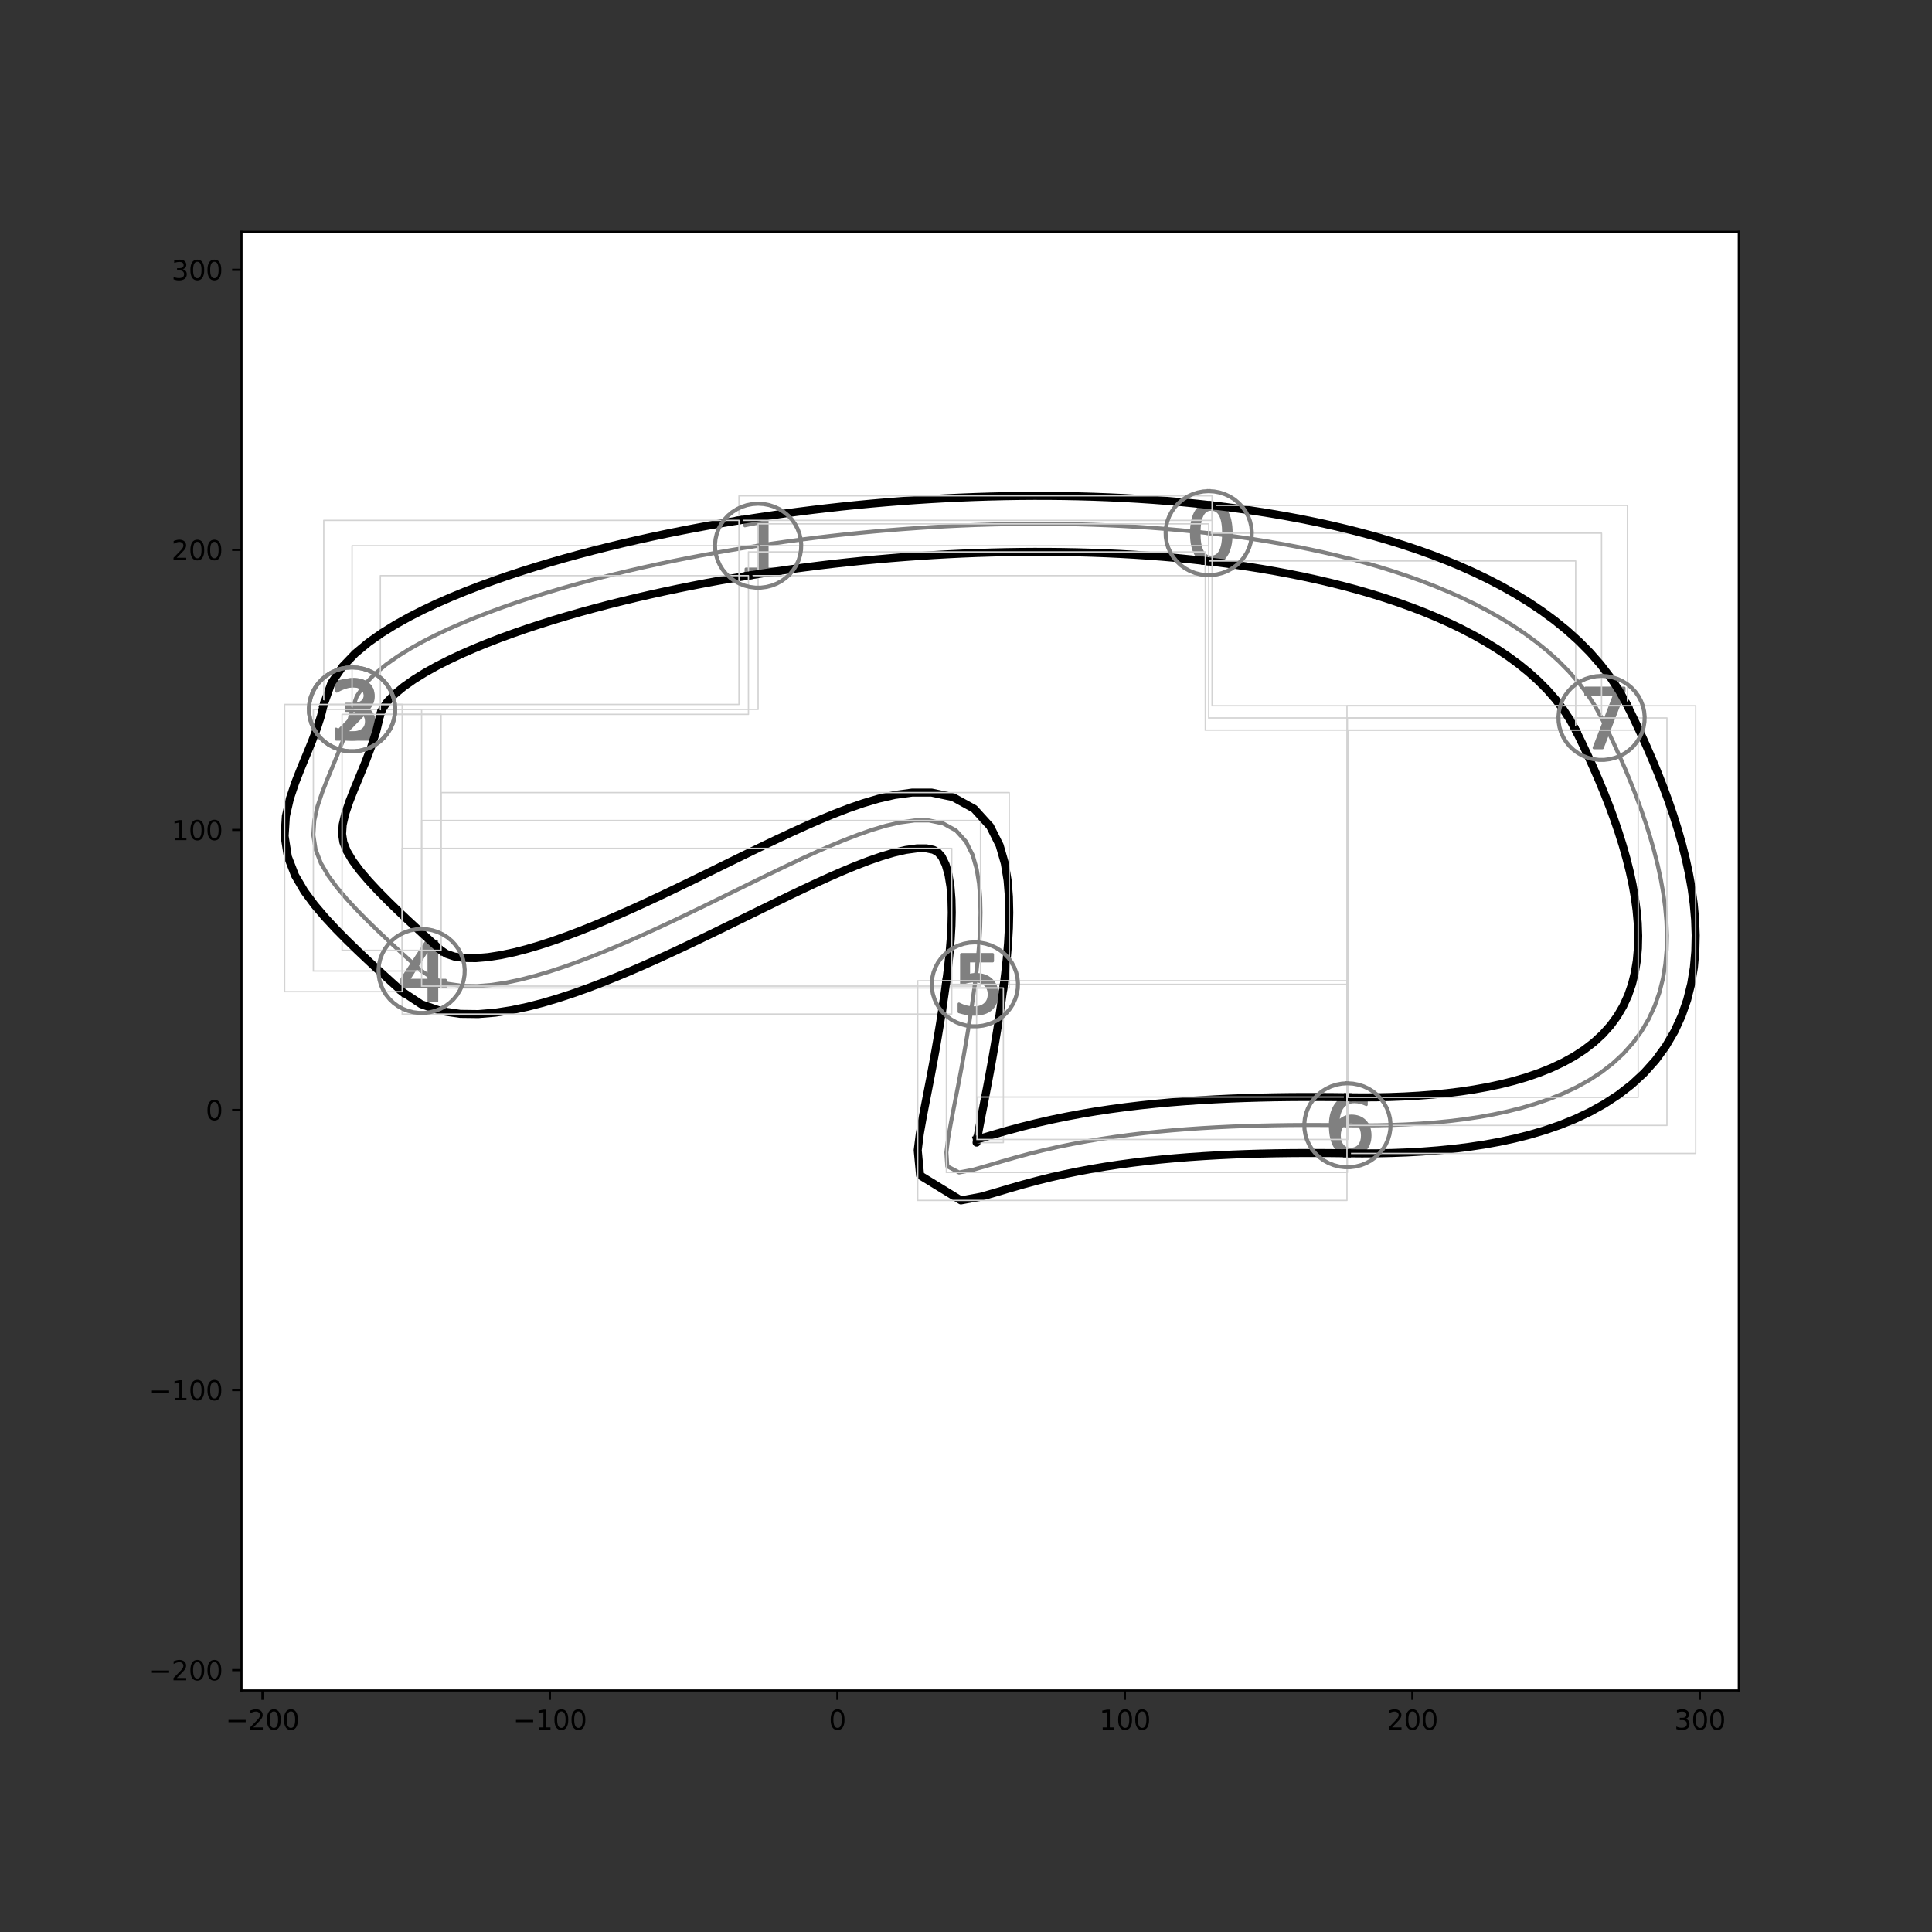 <?xml version="1.0" encoding="utf-8" standalone="no"?>
<!DOCTYPE svg PUBLIC "-//W3C//DTD SVG 1.1//EN"
  "http://www.w3.org/Graphics/SVG/1.1/DTD/svg11.dtd">
<svg height="720pt" version="1.1" viewBox="0 0 720 720" width="720pt" xmlns="http://www.w3.org/2000/svg" xmlns:xlink="http://www.w3.org/1999/xlink">
 <rect x="0" y="0" width="720" height="720" fill="#333333" stroke="none"/>
 <defs>
  <style type="text/css">*{stroke-linecap:butt;stroke-linejoin:round;}</style>
 </defs>
 <g id="figure_1">
  <g id="patch_1">
   <path d="M 0 720 
L 720 720 
L 720 0 
L 0 0 
z
" style="fill:none;"/>
  </g>
  <g id="axes_1">
   <g id="patch_2">
    <path d="M 90 630 
L 648 630 
L 648 86.4 
L 90 86.4 
z
" style="fill:#ffffff;"/>
   </g>
   <g id="PathCollection_1">
    <defs>
     <path d="M 0.972 -8.871 
Q -1.277 -8.871 -2.413 -6.654 
Q -3.545 -4.441 -3.545 0.007 
Q -3.545 4.437 -2.413 6.654 
Q -1.277 8.871 0.972 8.871 
Q 3.24 8.871 4.372 6.654 
Q 5.508 4.437 5.508 0.007 
Q 5.508 -4.441 4.372 -6.654 
Q 3.24 -8.871 0.972 -8.871 
z
M 0.972 -11.18 
Q 4.598 -11.18 6.511 -8.312 
Q 8.423 -5.448 8.423 0.007 
Q 8.423 5.448 6.511 8.317 
Q 4.598 11.18 0.972 11.18 
Q -2.649 11.18 -4.561 8.317 
Q -6.474 5.448 -6.474 0.007 
Q -6.474 -5.448 -4.561 -8.312 
Q -2.649 -11.18 0.972 -11.18 
z
" id="ma6dae35d7d" style="stroke:#808080;"/>
    </defs>
    <g clip-path="url(#p607895132d)">
     <use style="fill:#808080;stroke:#808080;" x="450.442" xlink:href="#ma6dae35d7d" y="198.689"/>
    </g>
   </g>
   <g id="PathCollection_2">
    <defs>
     <path d="M -4.536 8.636 
L 0.405 8.636 
L 0.405 -8.425 
L -4.972 -7.347 
L -4.972 -10.102 
L 0.376 -11.18 
L 3.4 -11.18 
L 3.4 8.636 
L 8.341 8.636 
L 8.341 11.18 
L -4.536 11.18 
L -4.536 8.636 
z
" id="m010774c5bc" style="stroke:#808080;"/>
    </defs>
    <g clip-path="url(#p607895132d)">
     <use style="fill:#808080;stroke:#808080;" x="282.526" xlink:href="#m010774c5bc" y="203.367"/>
    </g>
   </g>
   <g id="PathCollection_3">
    <defs>
     <path d="M -2.295 8.681 
L 8.076 8.681 
L 8.076 11.18 
L -5.868 11.18 
L -5.868 8.681 
Q -4.178 6.929 -1.259 3.983 
Q 1.664 1.031 2.413 0.174 
Q 3.839 -1.426 4.404 -2.537 
Q 4.973 -3.648 4.973 -4.722 
Q 4.973 -6.473 3.745 -7.574 
Q 2.516 -8.681 0.544 -8.681 
Q -0.854 -8.681 -2.408 -8.196 
Q -3.957 -7.711 -5.722 -6.722 
L -5.722 -9.726 
Q -3.928 -10.446 -2.37 -10.813 
Q -0.807 -11.18 0.487 -11.18 
Q 3.9 -11.18 5.929 -9.472 
Q 7.958 -7.767 7.958 -4.915 
Q 7.958 -3.559 7.45 -2.344 
Q 6.946 -1.135 5.604 0.513 
Q 5.237 0.942 3.265 2.98 
Q 1.297 5.018 -2.295 8.681 
z
" id="m15d9ef1692" style="stroke:#808080;"/>
    </defs>
    <g clip-path="url(#p607895132d)">
     <use style="fill:#808080;stroke:#808080;" x="131.205" xlink:href="#m15d9ef1692" y="264.366"/>
    </g>
   </g>
   <g id="PathCollection_4">
    <defs>
     <path d="M 3.776 -0.861 
Q 5.868 -0.413 7.042 1.005 
Q 8.22 2.418 8.22 4.497 
Q 8.22 7.684 6.026 9.434 
Q 3.831 11.18 -0.21 11.18 
Q -1.564 11.18 -3 10.912 
Q -4.437 10.645 -5.965 10.109 
L -5.965 7.296 
Q -4.755 8.002 -3.314 8.363 
Q -1.868 8.723 -0.293 8.723 
Q 2.446 8.723 3.882 7.642 
Q 5.319 6.561 5.319 4.497 
Q 5.319 2.589 3.984 1.517 
Q 2.649 0.441 0.27 0.441 
L -2.243 0.441 
L -2.243 -1.956 
L 0.386 -1.956 
Q 2.534 -1.956 3.674 -2.815 
Q 4.815 -3.674 4.815 -5.291 
Q 4.815 -6.949 3.637 -7.836 
Q 2.464 -8.728 0.27 -8.728 
Q -0.931 -8.728 -2.303 -8.464 
Q -3.674 -8.206 -5.319 -7.661 
L -5.319 -10.257 
Q -3.656 -10.718 -2.206 -10.949 
Q -0.755 -11.18 0.529 -11.18 
Q 3.85 -11.18 5.781 -9.67 
Q 7.716 -8.164 7.716 -5.596 
Q 7.716 -3.804 6.691 -2.57 
Q 5.665 -1.337 3.776 -0.861 
z
" id="me63a4230ea" style="stroke:#808080;"/>
    </defs>
    <g clip-path="url(#p607895132d)">
     <use style="fill:#808080;stroke:#808080;" x="131.205" xlink:href="#me63a4230ea" y="264.366"/>
    </g>
   </g>
   <g id="PathCollection_5">
    <defs>
     <path d="M 2.696 -8.545 
L -4.943 3.393 
L 2.696 3.393 
L 2.696 -8.545 
z
M 1.9 -11.18 
L 5.705 -11.18 
L 5.705 3.393 
L 8.897 3.393 
L 8.897 5.909 
L 5.705 5.909 
L 5.705 11.18 
L 2.696 11.18 
L 2.696 5.909 
L -7.397 5.909 
L -7.397 2.99 
L 1.9 -11.18 
z
" id="me609f3ac73" style="stroke:#808080;"/>
    </defs>
    <g clip-path="url(#p607895132d)">
     <use style="fill:#808080;stroke:#808080;" x="157.122" xlink:href="#me609f3ac73" y="361.859"/>
    </g>
   </g>
   <g id="PathCollection_6">
    <defs>
     <path d="M -5.008 -11.18 
L 6.64 -11.18 
L 6.64 -8.68 
L -2.292 -8.68 
L -2.292 -3.307 
Q -1.648 -3.528 -1.004 -3.636 
Q -0.355 -3.744 0.294 -3.744 
Q 3.965 -3.744 6.108 -1.732 
Q 8.257 0.28 8.257 3.716 
Q 8.257 7.255 6.052 9.22 
Q 3.847 11.18 -0.162 11.18 
Q -1.544 11.18 -2.978 10.945 
Q -4.407 10.71 -5.934 10.24 
L -5.934 7.255 
Q -4.614 7.975 -3.203 8.327 
Q -1.793 8.68 -0.223 8.68 
Q 2.32 8.68 3.8 7.345 
Q 5.286 6.01 5.286 3.716 
Q 5.286 1.427 3.8 0.092 
Q 2.32 -1.248 -0.223 -1.248 
Q -1.413 -1.248 -2.597 -0.985 
Q -3.777 -0.722 -5.008 -0.162 
L -5.008 -11.18 
z
" id="mfe66a28002" style="stroke:#808080;"/>
    </defs>
    <g clip-path="url(#p607895132d)">
     <use style="fill:#808080;stroke:#808080;" x="363.302" xlink:href="#mfe66a28002" y="366.841"/>
    </g>
   </g>
   <g id="PathCollection_7">
    <defs>
     <path d="M 1.286 -1.176 
Q -0.677 -1.176 -1.827 0.169 
Q -2.972 1.508 -2.972 3.845 
Q -2.972 6.169 -1.827 7.522 
Q -0.677 8.871 1.286 8.871 
Q 3.249 8.871 4.395 7.522 
Q 5.541 6.169 5.541 3.845 
Q 5.541 1.508 4.395 0.169 
Q 3.249 -1.176 1.286 -1.176 
z
M 7.074 -10.317 
L 7.074 -7.661 
Q 5.975 -8.178 4.857 -8.45 
Q 3.739 -8.728 2.64 -8.728 
Q -0.247 -8.728 -1.771 -6.778 
Q -3.291 -4.829 -3.508 -0.889 
Q -2.658 -2.146 -1.374 -2.815 
Q -0.085 -3.485 1.457 -3.485 
Q 4.704 -3.485 6.589 -1.513 
Q 8.474 0.455 8.474 3.845 
Q 8.474 7.166 6.511 9.176 
Q 4.547 11.18 1.286 11.18 
Q -2.455 11.18 -4.432 8.317 
Q -6.409 5.448 -6.409 0.007 
Q -6.409 -5.102 -3.984 -8.141 
Q -1.559 -11.18 2.524 -11.18 
Q 3.624 -11.18 4.741 -10.963 
Q 5.859 -10.746 7.074 -10.317 
z
" id="mb8aa690935" style="stroke:#808080;"/>
    </defs>
    <g clip-path="url(#p607895132d)">
     <use style="fill:#808080;stroke:#808080;" x="502.142" xlink:href="#mb8aa690935" y="419.358"/>
    </g>
   </g>
   <g id="PathCollection_8">
    <defs>
     <path d="M -5.93 -11.18 
L 8.446 -11.18 
L 8.446 -9.891 
L 0.328 11.18 
L -2.83 11.18 
L 4.809 -8.631 
L -5.93 -8.631 
L -5.93 -11.18 
z
" id="m742f76acff" style="stroke:#808080;"/>
    </defs>
    <g clip-path="url(#p607895132d)">
     <use style="fill:#808080;stroke:#808080;" x="596.846" xlink:href="#m742f76acff" y="267.551"/>
    </g>
   </g>
   <g id="PathCollection_9"/>
   <g id="PathCollection_10"/>
   <g id="PathCollection_11"/>
   <g id="PathCollection_12"/>
   <g id="PathCollection_13"/>
   <g id="matplotlib.axis_1">
    <g id="xtick_1">
     <g id="line2d_1">
      <defs>
       <path d="M 0 0 
L 0 3.5 
" id="m9f71f8393e" style="stroke:#000000;stroke-width:0.8;"/>
      </defs>
      <g>
       <use style="stroke:#000000;stroke-width:0.8;" x="97.8" xlink:href="#m9f71f8393e" y="630"/>
      </g>
     </g>
     <g id="text_1">
      <!-- −200 -->
      <g transform="translate(84.066 644.598)scale(0.1 -0.1)">
       <defs>
        <path d="M 678 2272 
L 4684 2272 
L 4684 1741 
L 678 1741 
L 678 2272 
z
" id="DejaVuSans-2212" transform="scale(0.016)"/>
        <path d="M 1228 531 
L 3431 531 
L 3431 0 
L 469 0 
L 469 531 
Q 828 903 1448 1529 
Q 2069 2156 2228 2338 
Q 2531 2678 2651 2914 
Q 2772 3150 2772 3378 
Q 2772 3750 2511 3984 
Q 2250 4219 1831 4219 
Q 1534 4219 1204 4116 
Q 875 4013 500 3803 
L 500 4441 
Q 881 4594 1212 4672 
Q 1544 4750 1819 4750 
Q 2544 4750 2975 4387 
Q 3406 4025 3406 3419 
Q 3406 3131 3298 2873 
Q 3191 2616 2906 2266 
Q 2828 2175 2409 1742 
Q 1991 1309 1228 531 
z
" id="DejaVuSans-32" transform="scale(0.016)"/>
        <path d="M 2034 4250 
Q 1547 4250 1301 3770 
Q 1056 3291 1056 2328 
Q 1056 1369 1301 889 
Q 1547 409 2034 409 
Q 2525 409 2770 889 
Q 3016 1369 3016 2328 
Q 3016 3291 2770 3770 
Q 2525 4250 2034 4250 
z
M 2034 4750 
Q 2819 4750 3233 4129 
Q 3647 3509 3647 2328 
Q 3647 1150 3233 529 
Q 2819 -91 2034 -91 
Q 1250 -91 836 529 
Q 422 1150 422 2328 
Q 422 3509 836 4129 
Q 1250 4750 2034 4750 
z
" id="DejaVuSans-30" transform="scale(0.016)"/>
       </defs>
       <use xlink:href="#DejaVuSans-2212"/>
       <use x="83.789" xlink:href="#DejaVuSans-32"/>
       <use x="147.412" xlink:href="#DejaVuSans-30"/>
       <use x="211.035" xlink:href="#DejaVuSans-30"/>
      </g>
     </g>
    </g>
    <g id="xtick_2">
     <g id="line2d_2">
      <g>
       <use style="stroke:#000000;stroke-width:0.8;" x="204.937" xlink:href="#m9f71f8393e" y="630"/>
      </g>
     </g>
     <g id="text_2">
      <!-- −100 -->
      <g transform="translate(191.203 644.598)scale(0.1 -0.1)">
       <defs>
        <path d="M 794 531 
L 1825 531 
L 1825 4091 
L 703 3866 
L 703 4441 
L 1819 4666 
L 2450 4666 
L 2450 531 
L 3481 531 
L 3481 0 
L 794 0 
L 794 531 
z
" id="DejaVuSans-31" transform="scale(0.016)"/>
       </defs>
       <use xlink:href="#DejaVuSans-2212"/>
       <use x="83.789" xlink:href="#DejaVuSans-31"/>
       <use x="147.412" xlink:href="#DejaVuSans-30"/>
       <use x="211.035" xlink:href="#DejaVuSans-30"/>
      </g>
     </g>
    </g>
    <g id="xtick_3">
     <g id="line2d_3">
      <g>
       <use style="stroke:#000000;stroke-width:0.8;" x="312.073" xlink:href="#m9f71f8393e" y="630"/>
      </g>
     </g>
     <g id="text_3">
      <!-- 0 -->
      <g transform="translate(308.892 644.598)scale(0.1 -0.1)">
       <use xlink:href="#DejaVuSans-30"/>
      </g>
     </g>
    </g>
    <g id="xtick_4">
     <g id="line2d_4">
      <g>
       <use style="stroke:#000000;stroke-width:0.8;" x="419.21" xlink:href="#m9f71f8393e" y="630"/>
      </g>
     </g>
     <g id="text_4">
      <!-- 100 -->
      <g transform="translate(409.666 644.598)scale(0.1 -0.1)">
       <use xlink:href="#DejaVuSans-31"/>
       <use x="63.623" xlink:href="#DejaVuSans-30"/>
       <use x="127.246" xlink:href="#DejaVuSans-30"/>
      </g>
     </g>
    </g>
    <g id="xtick_5">
     <g id="line2d_5">
      <g>
       <use style="stroke:#000000;stroke-width:0.8;" x="526.346" xlink:href="#m9f71f8393e" y="630"/>
      </g>
     </g>
     <g id="text_5">
      <!-- 200 -->
      <g transform="translate(516.802 644.598)scale(0.1 -0.1)">
       <use xlink:href="#DejaVuSans-32"/>
       <use x="63.623" xlink:href="#DejaVuSans-30"/>
       <use x="127.246" xlink:href="#DejaVuSans-30"/>
      </g>
     </g>
    </g>
    <g id="xtick_6">
     <g id="line2d_6">
      <g>
       <use style="stroke:#000000;stroke-width:0.8;" x="633.483" xlink:href="#m9f71f8393e" y="630"/>
      </g>
     </g>
     <g id="text_6">
      <!-- 300 -->
      <g transform="translate(623.939 644.598)scale(0.1 -0.1)">
       <defs>
        <path d="M 2597 2516 
Q 3050 2419 3304 2112 
Q 3559 1806 3559 1356 
Q 3559 666 3084 287 
Q 2609 -91 1734 -91 
Q 1441 -91 1130 -33 
Q 819 25 488 141 
L 488 750 
Q 750 597 1062 519 
Q 1375 441 1716 441 
Q 2309 441 2620 675 
Q 2931 909 2931 1356 
Q 2931 1769 2642 2001 
Q 2353 2234 1838 2234 
L 1294 2234 
L 1294 2753 
L 1863 2753 
Q 2328 2753 2575 2939 
Q 2822 3125 2822 3475 
Q 2822 3834 2567 4026 
Q 2313 4219 1838 4219 
Q 1578 4219 1281 4162 
Q 984 4106 628 3988 
L 628 4550 
Q 988 4650 1302 4700 
Q 1616 4750 1894 4750 
Q 2613 4750 3031 4423 
Q 3450 4097 3450 3541 
Q 3450 3153 3228 2886 
Q 3006 2619 2597 2516 
z
" id="DejaVuSans-33" transform="scale(0.016)"/>
       </defs>
       <use xlink:href="#DejaVuSans-33"/>
       <use x="63.623" xlink:href="#DejaVuSans-30"/>
       <use x="127.246" xlink:href="#DejaVuSans-30"/>
      </g>
     </g>
    </g>
   </g>
   <g id="matplotlib.axis_2">
    <g id="ytick_1">
     <g id="line2d_7">
      <defs>
       <path d="M 0 0 
L -3.5 0 
" id="m57871830f1" style="stroke:#000000;stroke-width:0.8;"/>
      </defs>
      <g>
       <use style="stroke:#000000;stroke-width:0.8;" x="90" xlink:href="#m57871830f1" y="622.401"/>
      </g>
     </g>
     <g id="text_7">
      <!-- −200 -->
      <g transform="translate(55.533 626.2)scale(0.1 -0.1)">
       <use xlink:href="#DejaVuSans-2212"/>
       <use x="83.789" xlink:href="#DejaVuSans-32"/>
       <use x="147.412" xlink:href="#DejaVuSans-30"/>
       <use x="211.035" xlink:href="#DejaVuSans-30"/>
      </g>
     </g>
    </g>
    <g id="ytick_2">
     <g id="line2d_8">
      <g>
       <use style="stroke:#000000;stroke-width:0.8;" x="90" xlink:href="#m57871830f1" y="518.03"/>
      </g>
     </g>
     <g id="text_8">
      <!-- −100 -->
      <g transform="translate(55.533 521.829)scale(0.1 -0.1)">
       <use xlink:href="#DejaVuSans-2212"/>
       <use x="83.789" xlink:href="#DejaVuSans-31"/>
       <use x="147.412" xlink:href="#DejaVuSans-30"/>
       <use x="211.035" xlink:href="#DejaVuSans-30"/>
      </g>
     </g>
    </g>
    <g id="ytick_3">
     <g id="line2d_9">
      <g>
       <use style="stroke:#000000;stroke-width:0.8;" x="90" xlink:href="#m57871830f1" y="413.658"/>
      </g>
     </g>
     <g id="text_9">
      <!-- 0 -->
      <g transform="translate(76.638 417.457)scale(0.1 -0.1)">
       <use xlink:href="#DejaVuSans-30"/>
      </g>
     </g>
    </g>
    <g id="ytick_4">
     <g id="line2d_10">
      <g>
       <use style="stroke:#000000;stroke-width:0.8;" x="90" xlink:href="#m57871830f1" y="309.286"/>
      </g>
     </g>
     <g id="text_10">
      <!-- 100 -->
      <g transform="translate(63.913 313.085)scale(0.1 -0.1)">
       <use xlink:href="#DejaVuSans-31"/>
       <use x="63.623" xlink:href="#DejaVuSans-30"/>
       <use x="127.246" xlink:href="#DejaVuSans-30"/>
      </g>
     </g>
    </g>
    <g id="ytick_5">
     <g id="line2d_11">
      <g>
       <use style="stroke:#000000;stroke-width:0.8;" x="90" xlink:href="#m57871830f1" y="204.914"/>
      </g>
     </g>
     <g id="text_11">
      <!-- 200 -->
      <g transform="translate(63.913 208.714)scale(0.1 -0.1)">
       <use xlink:href="#DejaVuSans-32"/>
       <use x="63.623" xlink:href="#DejaVuSans-30"/>
       <use x="127.246" xlink:href="#DejaVuSans-30"/>
      </g>
     </g>
    </g>
    <g id="ytick_6">
     <g id="line2d_12">
      <g>
       <use style="stroke:#000000;stroke-width:0.8;" x="90" xlink:href="#m57871830f1" y="100.543"/>
      </g>
     </g>
     <g id="text_12">
      <!-- 300 -->
      <g transform="translate(63.913 104.342)scale(0.1 -0.1)">
       <use xlink:href="#DejaVuSans-33"/>
       <use x="63.623" xlink:href="#DejaVuSans-30"/>
       <use x="127.246" xlink:href="#DejaVuSans-30"/>
      </g>
     </g>
    </g>
   </g>
   <g id="line2d_13">
    <path clip-path="url(#p607895132d)" d="M 596.846 267.551 
L 594.283 262.881 
L 591.36 258.416 
L 588.116 254.166 
L 584.587 250.137 
L 580.811 246.326 
L 576.819 242.73 
L 572.639 239.34 
L 568.299 236.148 
L 563.818 233.143 
L 559.217 230.316 
L 554.511 227.656 
L 549.713 225.155 
L 544.836 222.802 
L 539.89 220.589 
L 534.882 218.509 
L 529.822 216.554 
L 524.714 214.717 
L 519.564 212.992 
L 514.379 211.374 
L 509.16 209.857 
L 503.914 208.436 
L 498.642 207.107 
L 493.347 205.865 
L 488.033 204.707 
L 482.701 203.63 
L 477.354 202.63 
L 471.992 201.704 
L 466.619 200.849 
L 461.236 200.063 
L 455.843 199.344 
L 450.442 198.689 
" style="fill:none;stroke:#808080;stroke-linecap:square;stroke-width:1.5;"/>
   </g>
   <g id="line2d_14">
    <path clip-path="url(#p607895132d)" d="M 450.442 267.551 
L 450.442 198.689 
L 596.846 198.689 
L 596.846 267.551 
L 450.442 267.551 
" style="fill:none;stroke:#d3d3d3;stroke-linecap:square;stroke-width:0.5;"/>
   </g>
   <g id="line2d_15">
    <path clip-path="url(#p607895132d)" d="M 450.442 198.689 
L 445.034 198.096 
L 439.62 197.564 
L 434.201 197.09 
L 428.778 196.673 
L 423.351 196.311 
L 417.922 196.003 
L 412.49 195.748 
L 407.057 195.545 
L 401.622 195.392 
L 396.187 195.288 
L 390.752 195.232 
L 385.317 195.224 
L 379.883 195.263 
L 374.449 195.347 
L 369.018 195.476 
L 363.587 195.65 
L 358.159 195.869 
L 352.733 196.13 
L 347.31 196.435 
L 341.889 196.782 
L 336.472 197.172 
L 331.058 197.603 
L 325.647 198.077 
L 320.241 198.592 
L 314.838 199.149 
L 309.44 199.747 
L 304.047 200.388 
L 298.659 201.069 
L 293.275 201.793 
L 287.898 202.559 
L 282.526 203.367 
" style="fill:none;stroke:#808080;stroke-linecap:square;stroke-width:1.5;"/>
   </g>
   <g id="line2d_16">
    <path clip-path="url(#p607895132d)" d="M 282.526 203.367 
L 282.526 195.224 
L 450.442 195.224 
L 450.442 203.367 
L 282.526 203.367 
" style="fill:none;stroke:#d3d3d3;stroke-linecap:square;stroke-width:0.5;"/>
   </g>
   <g id="line2d_17">
    <path clip-path="url(#p607895132d)" d="M 282.526 203.367 
L 277.161 204.218 
L 271.802 205.112 
L 266.45 206.05 
L 261.106 207.033 
L 255.77 208.061 
L 250.442 209.135 
L 245.124 210.256 
L 239.815 211.426 
L 234.517 212.646 
L 229.231 213.918 
L 223.958 215.243 
L 218.698 216.623 
L 213.454 218.062 
L 208.226 219.561 
L 203.018 221.125 
L 197.83 222.756 
L 192.666 224.461 
L 187.529 226.244 
L 182.424 228.112 
L 177.354 230.073 
L 172.328 232.136 
L 167.353 234.315 
L 162.441 236.624 
L 157.608 239.084 
L 152.875 241.721 
L 148.276 244.569 
L 143.864 247.679 
L 139.722 251.119 
L 136.004 254.984 
L 132.995 259.386 
L 131.205 264.366 
" style="fill:none;stroke:#808080;stroke-linecap:square;stroke-width:1.5;"/>
   </g>
   <g id="line2d_18">
    <path clip-path="url(#p607895132d)" d="M 131.205 264.366 
L 131.205 203.367 
L 282.526 203.367 
L 282.526 264.366 
L 131.205 264.366 
" style="fill:none;stroke:#d3d3d3;stroke-linecap:square;stroke-width:0.5;"/>
   </g>
   <g id="line2d_19">
    <path clip-path="url(#p607895132d)" d="M 131.205 264.366 
" style="fill:none;stroke:#808080;stroke-linecap:square;stroke-width:1.5;"/>
   </g>
   <g id="line2d_20">
    <path clip-path="url(#p607895132d)" d="M 131.205 264.366 
L 131.205 264.366 
L 131.205 264.366 
L 131.205 264.366 
L 131.205 264.366 
" style="fill:none;stroke:#d3d3d3;stroke-linecap:square;stroke-width:0.5;"/>
   </g>
   <g id="line2d_21">
    <path clip-path="url(#p607895132d)" d="M 131.205 264.366 
L 129.922 269.683 
L 128.222 274.889 
L 126.276 280.013 
L 124.199 285.088 
L 122.098 290.153 
L 120.091 295.252 
L 118.347 300.438 
L 117.123 305.758 
L 116.776 311.196 
L 117.617 316.593 
L 119.604 321.707 
L 122.395 326.442 
L 125.67 330.859 
L 129.236 335.049 
L 132.986 339.085 
L 136.858 343.015 
L 140.817 346.87 
L 144.836 350.669 
L 148.901 354.429 
L 152.999 358.156 
L 157.122 361.859 
" style="fill:none;stroke:#808080;stroke-linecap:square;stroke-width:1.5;"/>
   </g>
   <g id="line2d_22">
    <path clip-path="url(#p607895132d)" d="M 116.776 361.859 
L 116.776 264.366 
L 157.122 264.366 
L 157.122 361.859 
L 116.776 361.859 
" style="fill:none;stroke:#d3d3d3;stroke-linecap:square;stroke-width:0.5;"/>
   </g>
   <g id="line2d_23">
    <path clip-path="url(#p607895132d)" d="M 157.122 361.859 
L 161.675 364.861 
L 166.865 366.638 
L 172.305 367.425 
L 177.799 367.49 
L 183.271 367.033 
L 188.695 366.189 
L 194.064 365.048 
L 199.38 363.675 
L 204.645 362.114 
L 209.863 360.399 
L 215.038 358.557 
L 220.174 356.608 
L 225.274 354.568 
L 230.342 352.451 
L 235.381 350.268 
L 240.396 348.03 
L 245.388 345.744 
L 250.361 343.419 
L 255.319 341.062 
L 260.265 338.68 
L 265.2 336.278 
L 270.13 333.864 
L 275.056 331.444 
L 279.983 329.026 
L 284.913 326.618 
L 289.85 324.228 
L 294.798 321.867 
L 299.762 319.546 
L 304.747 317.282 
L 309.759 315.093 
L 314.804 313.003 
L 319.891 311.043 
L 325.028 309.259 
L 330.227 307.712 
L 335.497 306.499 
L 340.839 305.77 
L 346.22 305.77 
L 351.493 306.879 
L 356.262 309.503 
L 359.976 313.614 
L 362.461 318.6 
L 363.986 323.908 
L 364.859 329.297 
L 365.289 334.692 
L 365.405 340.077 
L 365.285 345.45 
L 364.983 350.811 
L 364.535 356.163 
L 363.968 361.507 
L 363.302 366.841 
" style="fill:none;stroke:#808080;stroke-linecap:square;stroke-width:1.5;"/>
   </g>
   <g id="line2d_24">
    <path clip-path="url(#p607895132d)" d="M 157.122 367.49 
L 157.122 305.77 
L 365.405 305.77 
L 365.405 367.49 
L 157.122 367.49 
" style="fill:none;stroke:#d3d3d3;stroke-linecap:square;stroke-width:0.5;"/>
   </g>
   <g id="line2d_25">
    <path clip-path="url(#p607895132d)" d="M 363.302 366.841 
L 362.578 372.08 
L 361.807 377.312 
L 360.989 382.538 
L 360.126 387.758 
L 359.219 392.971 
L 358.274 398.178 
L 357.294 403.381 
L 356.289 408.581 
L 355.273 413.78 
L 354.275 418.984 
L 353.358 424.203 
L 352.692 429.452 
L 353.027 434.636 
L 357.425 436.94 
L 362.748 435.912 
L 367.94 434.421 
L 373.126 432.875 
L 378.331 431.379 
L 383.566 429.971 
L 388.829 428.665 
L 394.119 427.464 
L 399.433 426.368 
L 404.768 425.372 
L 410.121 424.472 
L 415.489 423.663 
L 420.869 422.939 
L 426.26 422.295 
L 431.659 421.727 
L 437.066 421.229 
L 442.477 420.797 
L 447.894 420.426 
L 453.313 420.113 
L 458.736 419.854 
L 464.16 419.645 
L 469.585 419.484 
L 475.011 419.367 
L 480.438 419.291 
L 485.865 419.255 
L 491.291 419.255 
L 496.717 419.29 
L 502.142 419.358 
" style="fill:none;stroke:#808080;stroke-linecap:square;stroke-width:1.5;"/>
   </g>
   <g id="line2d_26">
    <path clip-path="url(#p607895132d)" d="M 352.692 436.94 
L 352.692 366.841 
L 502.142 366.841 
L 502.142 436.94 
L 352.692 436.94 
" style="fill:none;stroke:#d3d3d3;stroke-linecap:square;stroke-width:0.5;"/>
   </g>
   <g id="line2d_27">
    <path clip-path="url(#p607895132d)" d="M 502.142 419.358 
L 507.607 419.404 
L 513.072 419.371 
L 518.536 419.252 
L 523.997 419.041 
L 529.452 418.73 
L 534.899 418.31 
L 540.335 417.771 
L 545.756 417.102 
L 551.156 416.29 
L 556.528 415.322 
L 561.863 414.18 
L 567.151 412.848 
L 572.377 411.304 
L 577.524 409.527 
L 582.568 407.492 
L 587.481 405.173 
L 592.227 402.546 
L 596.763 399.588 
L 601.039 396.282 
L 605.001 392.621 
L 608.591 388.61 
L 611.761 384.272 
L 614.472 379.645 
L 616.705 374.78 
L 618.461 369.731 
L 619.756 364.552 
L 620.622 359.29 
L 621.095 353.983 
L 621.216 348.659 
L 621.023 343.338 
L 620.55 338.036 
L 619.83 332.761 
L 618.891 327.519 
L 617.758 322.315 
L 616.45 317.149 
L 614.986 312.022 
L 613.383 306.935 
L 611.653 301.887 
L 609.81 296.877 
L 607.862 291.904 
L 605.819 286.967 
L 603.689 282.064 
L 601.48 277.195 
L 599.197 272.357 
L 596.846 267.551 
" style="fill:none;stroke:#808080;stroke-linecap:square;stroke-width:1.5;"/>
   </g>
   <g id="line2d_28">
    <path clip-path="url(#p607895132d)" d="M 502.142 419.404 
L 502.142 267.551 
L 621.216 267.551 
L 621.216 419.404 
L 502.142 419.404 
" style="fill:none;stroke:#d3d3d3;stroke-linecap:square;stroke-width:0.5;"/>
   </g>
   <g id="line2d_29">
    <path clip-path="url(#p607895132d)" d="M 373.926 368.186 
L 373.926 368.186 
L 373.926 368.186 
" style="fill:none;stroke:#000000;stroke-linecap:square;stroke-width:3;"/>
   </g>
   <g id="line2d_30">
    <path clip-path="url(#p607895132d)" d="M 373.926 368.186 
L 373.926 368.186 
L 373.926 368.186 
L 373.926 368.186 
L 373.926 368.186 
" style="fill:none;stroke:#d3d3d3;stroke-linecap:square;stroke-width:0.5;"/>
   </g>
   <g id="line2d_31">
    <path clip-path="url(#p607895132d)" d="M 373.926 368.186 
L 373.926 368.186 
L 373.926 368.186 
" style="fill:none;stroke:#000000;stroke-linecap:square;stroke-width:3;"/>
   </g>
   <g id="line2d_32">
    <path clip-path="url(#p607895132d)" d="M 373.926 368.186 
L 373.926 368.186 
L 373.926 368.186 
L 373.926 368.186 
L 373.926 368.186 
" style="fill:none;stroke:#d3d3d3;stroke-linecap:square;stroke-width:0.5;"/>
   </g>
   <g id="line2d_33">
    <path clip-path="url(#p607895132d)" d="M 164.362 354.166 
L 164.362 354.166 
L 166.389 355.489 
L 169.328 356.48 
L 173.077 357.015 
L 177.352 357.062 
L 181.932 356.678 
L 186.684 355.937 
L 191.533 354.907 
L 196.435 353.64 
L 201.364 352.178 
L 206.305 350.555 
L 211.249 348.795 
L 216.19 346.919 
L 221.124 344.945 
L 226.051 342.887 
L 230.971 340.756 
L 235.883 338.563 
L 240.79 336.317 
L 245.692 334.026 
L 250.593 331.696 
L 255.494 329.334 
L 260.399 326.948 
L 265.31 324.543 
L 270.232 322.125 
L 275.168 319.702 
L 280.124 317.281 
L 285.106 314.869 
L 290.121 312.477 
L 295.177 310.114 
L 300.286 307.794 
L 305.462 305.532 
L 310.725 303.352 
L 316.104 301.28 
L 321.639 299.357 
L 327.391 297.647 
L 333.458 296.252 
L 339.991 295.365 
L 347.2 295.377 
L 355.16 297.072 
L 363.036 301.417 
L 368.99 307.974 
L 372.529 315.03 
L 374.472 321.767 
L 375.505 328.127 
L 375.991 334.209 
L 376.118 340.101 
L 375.99 345.862 
L 375.671 351.531 
L 375.203 357.131 
L 374.614 362.68 
L 373.926 368.186 
" style="fill:none;stroke:#000000;stroke-linecap:square;stroke-width:3;"/>
   </g>
   <g id="line2d_34">
    <path clip-path="url(#p607895132d)" d="M 164.362 368.186 
L 164.362 295.365 
L 376.118 295.365 
L 376.118 368.186 
L 164.362 368.186 
" style="fill:none;stroke:#d3d3d3;stroke-linecap:square;stroke-width:0.5;"/>
   </g>
   <g id="line2d_35">
    <path clip-path="url(#p607895132d)" d="M 587.205 272.102 
L 587.205 272.102 
L 585.04 268.158 
L 582.545 264.347 
L 579.743 260.678 
L 576.661 257.158 
L 573.324 253.792 
L 569.758 250.58 
L 565.988 247.522 
L 562.038 244.617 
L 557.927 241.861 
L 553.675 239.248 
L 549.298 236.775 
L 544.811 234.435 
L 540.227 232.223 
L 535.556 230.134 
L 530.809 228.162 
L 525.994 226.302 
L 521.119 224.549 
L 516.191 222.898 
L 511.214 221.345 
L 506.195 219.886 
L 501.138 218.517 
L 496.047 217.233 
L 490.926 216.032 
L 485.777 214.911 
L 480.604 213.865 
L 475.409 212.894 
L 470.195 211.993 
L 464.963 211.161 
L 459.716 210.395 
L 454.455 209.693 
L 449.182 209.054 
" style="fill:none;stroke:#000000;stroke-linecap:square;stroke-width:3;"/>
   </g>
   <g id="line2d_36">
    <path clip-path="url(#p607895132d)" d="M 449.182 272.102 
L 449.182 209.054 
L 587.205 209.054 
L 587.205 272.102 
L 449.182 272.102 
" style="fill:none;stroke:#d3d3d3;stroke-linecap:square;stroke-width:0.5;"/>
   </g>
   <g id="line2d_37">
    <path clip-path="url(#p607895132d)" d="M 449.182 209.054 
L 443.897 208.474 
L 438.603 207.954 
L 433.301 207.49 
L 427.991 207.082 
L 422.675 206.727 
L 417.353 206.426 
L 412.027 206.176 
L 406.696 205.976 
L 401.362 205.826 
L 396.026 205.724 
L 390.688 205.669 
L 385.348 205.661 
L 380.007 205.699 
L 374.666 205.782 
L 369.325 205.909 
L 363.984 206.08 
L 358.645 206.295 
L 353.306 206.552 
L 347.97 206.852 
L 342.635 207.194 
L 337.303 207.577 
L 331.974 208.002 
L 326.648 208.468 
L 321.326 208.976 
L 316.008 209.524 
L 310.694 210.113 
L 305.385 210.743 
L 300.081 211.414 
L 294.782 212.126 
L 289.49 212.88 
L 284.204 213.675 
L 278.926 214.513 
" style="fill:none;stroke:#000000;stroke-linecap:square;stroke-width:3;"/>
   </g>
   <g id="line2d_38">
    <path clip-path="url(#p607895132d)" d="M 278.926 214.513 
L 278.926 205.661 
L 449.182 205.661 
L 449.182 214.513 
L 278.926 214.513 
" style="fill:none;stroke:#d3d3d3;stroke-linecap:square;stroke-width:0.5;"/>
   </g>
   <g id="line2d_39">
    <path clip-path="url(#p607895132d)" d="M 278.926 214.513 
L 273.655 215.392 
L 268.392 216.315 
L 263.138 217.281 
L 257.894 218.291 
L 252.66 219.346 
L 247.438 220.447 
L 242.229 221.595 
L 237.033 222.792 
L 231.852 224.038 
L 226.688 225.335 
L 221.543 226.686 
L 216.418 228.091 
L 211.316 229.555 
L 206.24 231.079 
L 201.194 232.666 
L 196.181 234.32 
L 191.208 236.047 
L 186.281 237.849 
L 181.408 239.734 
L 176.6 241.708 
L 171.872 243.779 
L 167.241 245.955 
L 162.736 248.248 
L 158.394 250.666 
L 154.27 253.22 
L 150.45 255.911 
L 147.065 258.719 
L 144.324 261.559 
L 142.504 264.196 
L 141.749 266.212 
L 141.749 266.212 
" style="fill:none;stroke:#000000;stroke-linecap:square;stroke-width:3;"/>
   </g>
   <g id="line2d_40">
    <path clip-path="url(#p607895132d)" d="M 141.749 266.212 
L 141.749 214.513 
L 278.926 214.513 
L 278.926 266.212 
L 141.749 266.212 
" style="fill:none;stroke:#d3d3d3;stroke-linecap:square;stroke-width:0.5;"/>
   </g>
   <g id="line2d_41">
    <path clip-path="url(#p607895132d)" d="M 373.926 368.186 
L 373.19 373.518 
L 372.405 378.841 
L 371.573 384.156 
L 370.696 389.46 
L 369.776 394.753 
L 368.817 400.031 
L 367.826 405.292 
L 366.814 410.529 
L 365.798 415.726 
L 364.816 420.852 
L 363.944 425.811 
L 364.093 424.646 
" style="fill:none;stroke:#000000;stroke-linecap:square;stroke-width:3;"/>
   </g>
   <g id="line2d_42">
    <path clip-path="url(#p607895132d)" d="M 363.944 425.811 
L 363.944 368.186 
L 373.926 368.186 
L 373.926 425.811 
L 363.944 425.811 
" style="fill:none;stroke:#d3d3d3;stroke-linecap:square;stroke-width:0.5;"/>
   </g>
   <g id="line2d_43">
    <path clip-path="url(#p607895132d)" d="M 141.749 266.212 
L 141.749 266.212 
L 140.231 272.524 
L 138.34 278.323 
L 136.264 283.789 
L 134.128 289.009 
L 132.049 294.018 
L 130.164 298.807 
L 128.65 303.301 
L 127.712 307.344 
L 127.482 310.794 
L 127.964 313.887 
L 129.243 317.149 
L 131.35 320.711 
L 134.109 324.429 
L 137.313 328.192 
L 140.809 331.954 
L 144.501 335.701 
L 148.329 339.428 
L 152.251 343.136 
L 156.242 346.827 
L 160.283 350.503 
L 164.362 354.166 
L 164.362 354.166 
" style="fill:none;stroke:#000000;stroke-linecap:square;stroke-width:3;"/>
   </g>
   <g id="line2d_44">
    <path clip-path="url(#p607895132d)" d="M 127.482 354.166 
L 127.482 266.212 
L 164.362 266.212 
L 164.362 354.166 
L 127.482 354.166 
" style="fill:none;stroke:#d3d3d3;stroke-linecap:square;stroke-width:0.5;"/>
   </g>
   <g id="line2d_45">
    <path clip-path="url(#p607895132d)" d="M 364.093 424.646 
L 364.802 424.442 
L 370.024 422.885 
L 375.384 421.345 
L 380.815 419.884 
L 386.291 418.525 
L 391.794 417.276 
L 397.316 416.136 
L 402.85 415.103 
L 408.392 414.171 
L 413.938 413.335 
L 419.487 412.589 
L 425.035 411.927 
L 430.581 411.343 
L 436.125 410.832 
L 441.666 410.39 
L 447.203 410.011 
L 452.735 409.691 
L 458.263 409.427 
L 463.786 409.214 
L 469.304 409.05 
L 474.817 408.931 
L 480.325 408.855 
L 485.829 408.818 
L 491.328 408.818 
L 496.822 408.854 
L 502.311 408.922 
" style="fill:none;stroke:#000000;stroke-linecap:square;stroke-width:3;"/>
   </g>
   <g id="line2d_46">
    <path clip-path="url(#p607895132d)" d="M 364.093 424.646 
L 364.093 408.818 
L 502.311 408.818 
L 502.311 424.646 
L 364.093 424.646 
" style="fill:none;stroke:#d3d3d3;stroke-linecap:square;stroke-width:0.5;"/>
   </g>
   <g id="line2d_47">
    <path clip-path="url(#p607895132d)" d="M 502.311 408.922 
L 507.622 408.967 
L 512.922 408.935 
L 518.207 408.82 
L 523.474 408.616 
L 528.719 408.317 
L 533.938 407.915 
L 539.124 407.4 
L 544.271 406.765 
L 549.369 405.999 
L 554.41 405.09 
L 559.379 404.028 
L 564.263 402.797 
L 569.041 401.386 
L 573.693 399.78 
L 578.192 397.965 
L 582.508 395.928 
L 586.609 393.659 
L 590.459 391.149 
L 594.025 388.393 
L 597.274 385.39 
L 600.183 382.142 
L 602.733 378.651 
L 604.916 374.927 
L 606.727 370.98 
L 608.169 366.83 
L 609.251 362.502 
L 609.987 358.025 
L 610.397 353.428 
L 610.503 348.74 
L 610.33 343.985 
L 609.901 339.184 
L 609.242 334.354 
L 608.374 329.507 
L 607.316 324.654 
L 606.088 319.802 
L 604.705 314.957 
L 603.181 310.123 
L 601.53 305.304 
L 599.763 300.502 
L 597.889 295.718 
L 595.918 290.954 
L 593.857 286.21 
L 591.714 281.486 
L 589.495 276.784 
L 587.205 272.102 
L 587.205 272.102 
" style="fill:none;stroke:#000000;stroke-linecap:square;stroke-width:3;"/>
   </g>
   <g id="line2d_48">
    <path clip-path="url(#p607895132d)" d="M 502.311 408.967 
L 502.311 272.102 
L 610.503 272.102 
L 610.503 408.967 
L 502.311 408.967 
" style="fill:none;stroke:#d3d3d3;stroke-linecap:square;stroke-width:0.5;"/>
   </g>
   <g id="line2d_49">
    <path clip-path="url(#p607895132d)" d="M 502.311 408.922 
L 502.311 408.922 
L 502.311 408.922 
" style="fill:none;stroke:#000000;stroke-linecap:square;stroke-width:3;"/>
   </g>
   <g id="line2d_50">
    <path clip-path="url(#p607895132d)" d="M 502.311 408.922 
L 502.311 408.922 
L 502.311 408.922 
L 502.311 408.922 
L 502.311 408.922 
" style="fill:none;stroke:#d3d3d3;stroke-linecap:square;stroke-width:0.5;"/>
   </g>
   <g id="line2d_51">
    <path clip-path="url(#p607895132d)" d="M 502.311 408.922 
L 502.311 408.922 
L 502.311 408.922 
" style="fill:none;stroke:#000000;stroke-linecap:square;stroke-width:3;"/>
   </g>
   <g id="line2d_52">
    <path clip-path="url(#p607895132d)" d="M 502.311 408.922 
L 502.311 408.922 
L 502.311 408.922 
L 502.311 408.922 
L 502.311 408.922 
" style="fill:none;stroke:#d3d3d3;stroke-linecap:square;stroke-width:0.5;"/>
   </g>
   <g id="line2d_53">
    <path clip-path="url(#p607895132d)" d="M 352.677 365.497 
L 352.677 365.497 
L 352.677 365.497 
" style="fill:none;stroke:#000000;stroke-linecap:square;stroke-width:3;"/>
   </g>
   <g id="line2d_54">
    <path clip-path="url(#p607895132d)" d="M 352.677 365.497 
L 352.677 365.497 
L 352.677 365.497 
L 352.677 365.497 
L 352.677 365.497 
" style="fill:none;stroke:#d3d3d3;stroke-linecap:square;stroke-width:0.5;"/>
   </g>
   <g id="line2d_55">
    <path clip-path="url(#p607895132d)" d="M 352.677 365.497 
L 352.677 365.497 
L 352.677 365.497 
" style="fill:none;stroke:#000000;stroke-linecap:square;stroke-width:3;"/>
   </g>
   <g id="line2d_56">
    <path clip-path="url(#p607895132d)" d="M 352.677 365.497 
L 352.677 365.497 
L 352.677 365.497 
L 352.677 365.497 
L 352.677 365.497 
" style="fill:none;stroke:#d3d3d3;stroke-linecap:square;stroke-width:0.5;"/>
   </g>
   <g id="line2d_57">
    <path clip-path="url(#p607895132d)" d="M 149.881 369.552 
L 149.881 369.552 
L 156.96 374.233 
L 164.403 376.796 
L 171.533 377.835 
L 178.246 377.918 
L 184.609 377.388 
L 190.705 376.44 
L 196.596 375.19 
L 202.326 373.71 
L 207.927 372.05 
L 213.422 370.244 
L 218.828 368.32 
L 224.158 366.296 
L 229.424 364.19 
L 234.632 362.014 
L 239.792 359.78 
L 244.908 357.496 
L 249.986 355.171 
L 255.031 352.813 
L 260.046 350.429 
L 265.035 348.025 
L 270.002 345.608 
L 274.95 343.185 
L 279.881 340.763 
L 284.797 338.35 
L 289.701 335.955 
L 294.593 333.586 
L 299.476 331.256 
L 304.348 328.979 
L 309.209 326.771 
L 314.056 324.654 
L 318.883 322.654 
L 323.677 320.807 
L 328.417 319.16 
L 333.063 317.777 
L 337.536 316.745 
L 341.688 316.174 
L 345.24 316.163 
L 347.825 316.686 
L 349.488 317.589 
L 350.962 319.255 
L 352.394 322.171 
L 353.5 326.049 
L 354.213 330.467 
L 354.587 335.176 
L 354.691 340.053 
L 354.58 345.037 
L 354.295 350.092 
L 353.868 355.196 
L 353.322 360.334 
L 352.677 365.497 
" style="fill:none;stroke:#000000;stroke-linecap:square;stroke-width:3;"/>
   </g>
   <g id="line2d_58">
    <path clip-path="url(#p607895132d)" d="M 149.881 377.918 
L 149.881 316.163 
L 354.691 316.163 
L 354.691 377.918 
L 149.881 377.918 
" style="fill:none;stroke:#d3d3d3;stroke-linecap:square;stroke-width:0.5;"/>
   </g>
   <g id="line2d_59">
    <path clip-path="url(#p607895132d)" d="M 606.488 263 
L 606.488 263 
L 603.527 257.604 
L 600.176 252.484 
L 596.488 247.654 
L 592.514 243.115 
L 588.298 238.861 
L 583.879 234.88 
L 579.291 231.158 
L 574.56 227.679 
L 569.71 224.426 
L 564.759 221.384 
L 559.723 218.538 
L 554.615 215.874 
L 549.446 213.38 
L 544.224 211.044 
L 538.956 208.855 
L 533.649 206.805 
L 528.308 204.885 
L 522.938 203.086 
L 517.543 201.402 
L 512.126 199.827 
L 506.689 198.355 
L 501.236 196.98 
L 495.769 195.698 
L 490.289 194.504 
L 484.798 193.395 
L 479.298 192.366 
L 473.79 191.415 
L 468.275 190.537 
L 462.755 189.732 
L 457.231 188.995 
L 451.702 188.324 
" style="fill:none;stroke:#000000;stroke-linecap:square;stroke-width:3;"/>
   </g>
   <g id="line2d_60">
    <path clip-path="url(#p607895132d)" d="M 451.702 263 
L 451.702 188.324 
L 606.488 188.324 
L 606.488 263 
L 451.702 263 
" style="fill:none;stroke:#d3d3d3;stroke-linecap:square;stroke-width:0.5;"/>
   </g>
   <g id="line2d_61">
    <path clip-path="url(#p607895132d)" d="M 451.702 188.324 
L 446.17 187.718 
L 440.637 187.174 
L 435.101 186.689 
L 429.565 186.264 
L 424.027 185.895 
L 418.49 185.581 
L 412.953 185.321 
L 407.417 185.114 
L 401.882 184.958 
L 396.348 184.852 
L 390.816 184.795 
L 385.286 184.787 
L 379.758 184.826 
L 374.233 184.912 
L 368.71 185.044 
L 363.19 185.22 
L 357.674 185.442 
L 352.16 185.708 
L 346.65 186.017 
L 341.143 186.37 
L 335.64 186.766 
L 330.141 187.204 
L 324.646 187.685 
L 319.156 188.209 
L 313.669 188.774 
L 308.187 189.382 
L 302.709 190.032 
L 297.236 190.725 
L 291.768 191.46 
L 286.306 192.238 
L 280.848 193.059 
L 275.396 193.923 
" style="fill:none;stroke:#000000;stroke-linecap:square;stroke-width:3;"/>
   </g>
   <g id="line2d_62">
    <path clip-path="url(#p607895132d)" d="M 275.396 193.923 
L 275.396 184.787 
L 451.702 184.787 
L 451.702 193.923 
L 275.396 193.923 
" style="fill:none;stroke:#d3d3d3;stroke-linecap:square;stroke-width:0.5;"/>
   </g>
   <g id="line2d_63">
    <path clip-path="url(#p607895132d)" d="M 275.396 193.923 
L 269.949 194.832 
L 264.508 195.786 
L 259.073 196.785 
L 253.645 197.831 
L 248.223 198.924 
L 242.809 200.066 
L 237.401 201.258 
L 232.002 202.501 
L 226.61 203.798 
L 221.227 205.15 
L 215.854 206.56 
L 210.49 208.032 
L 205.137 209.567 
L 199.796 211.171 
L 194.467 212.847 
L 189.151 214.602 
L 183.851 216.441 
L 178.567 218.375 
L 173.301 220.411 
L 168.056 222.565 
L 162.835 224.852 
L 157.641 227.293 
L 152.479 229.921 
L 147.356 232.775 
L 142.283 235.918 
L 137.278 239.447 
L 132.379 243.519 
L 127.684 248.408 
L 123.487 254.576 
L 120.66 262.521 
L 120.66 262.521 
" style="fill:none;stroke:#000000;stroke-linecap:square;stroke-width:3;"/>
   </g>
   <g id="line2d_64">
    <path clip-path="url(#p607895132d)" d="M 120.66 262.521 
L 120.66 193.923 
L 275.396 193.923 
L 275.396 262.521 
L 120.66 262.521 
" style="fill:none;stroke:#d3d3d3;stroke-linecap:square;stroke-width:0.5;"/>
   </g>
   <g id="line2d_65">
    <path clip-path="url(#p607895132d)" d="M 120.66 262.521 
L 120.66 262.521 
L 119.613 266.842 
L 118.105 271.455 
L 116.288 276.236 
L 114.271 281.167 
L 112.146 286.287 
L 110.018 291.697 
L 108.045 297.576 
L 106.534 304.172 
L 106.07 311.599 
L 107.27 319.299 
L 109.966 326.264 
L 113.441 332.173 
L 117.231 337.289 
L 121.159 341.906 
L 125.162 346.216 
L 129.215 350.329 
L 133.305 354.311 
L 137.422 358.203 
L 141.559 362.03 
L 145.714 365.809 
L 149.881 369.552 
L 149.881 369.552 
" style="fill:none;stroke:#000000;stroke-linecap:square;stroke-width:3;"/>
   </g>
   <g id="line2d_66">
    <path clip-path="url(#p607895132d)" d="M 106.07 369.552 
L 106.07 262.521 
L 149.881 262.521 
L 149.881 369.552 
L 106.07 369.552 
" style="fill:none;stroke:#d3d3d3;stroke-linecap:square;stroke-width:0.5;"/>
   </g>
   <g id="line2d_67">
    <path clip-path="url(#p607895132d)" d="M 501.974 429.794 
L 507.592 429.841 
L 513.223 429.807 
L 518.865 429.684 
L 524.519 429.466 
L 530.185 429.143 
L 535.861 428.705 
L 541.547 428.141 
L 547.242 427.438 
L 552.942 426.581 
L 558.645 425.553 
L 564.347 424.333 
L 570.039 422.899 
L 575.713 421.223 
L 581.355 419.274 
L 586.944 417.019 
L 592.453 414.418 
L 597.845 411.434 
L 603.067 408.028 
L 608.054 404.171 
L 612.727 399.851 
L 617 395.078 
L 620.789 389.892 
L 624.029 384.364 
L 626.684 378.58 
L 628.752 372.632 
L 630.261 366.602 
L 631.257 360.555 
L 631.794 354.537 
L 631.93 348.577 
L 631.716 342.692 
L 631.199 336.888 
L 630.418 331.168 
L 629.409 325.532 
L 628.199 319.976 
L 626.812 314.496 
L 625.268 309.088 
L 623.585 303.747 
L 621.777 298.47 
L 619.856 293.252 
L 617.834 288.09 
L 615.72 282.979 
L 613.522 277.918 
L 611.246 272.903 
L 608.9 267.931 
L 606.488 263 
L 606.488 263 
" style="fill:none;stroke:#000000;stroke-linecap:square;stroke-width:3;"/>
   </g>
   <g id="line2d_68">
    <path clip-path="url(#p607895132d)" d="M 501.974 429.841 
L 501.974 263 
L 631.93 263 
L 631.93 429.841 
L 501.974 429.841 
" style="fill:none;stroke:#d3d3d3;stroke-linecap:square;stroke-width:0.5;"/>
   </g>
   <g id="line2d_69">
    <path clip-path="url(#p607895132d)" d="M 352.677 365.497 
L 351.967 370.642 
L 351.209 375.783 
L 350.405 380.921 
L 349.555 386.055 
L 348.663 391.189 
L 347.73 396.325 
L 346.761 401.47 
L 345.763 406.632 
L 344.747 411.833 
L 343.734 417.117 
L 342.772 422.595 
L 342.008 428.668 
L 342.898 438.037 
L 358.103 447.356 
L 365.564 445.982 
L 371.079 444.4 
L 376.228 442.865 
L 381.279 441.413 
L 386.316 440.059 
L 391.367 438.805 
L 396.444 437.653 
L 401.55 436.599 
L 406.685 435.64 
L 411.849 434.772 
L 417.039 433.99 
L 422.251 433.289 
L 427.485 432.664 
L 432.737 432.111 
L 438.006 431.626 
L 443.289 431.204 
L 448.585 430.842 
L 453.892 430.535 
L 459.208 430.281 
L 464.534 430.076 
L 469.866 429.917 
L 475.206 429.802 
L 480.55 429.728 
L 485.9 429.692 
L 491.254 429.692 
L 496.612 429.727 
L 501.974 429.794 
" style="fill:none;stroke:#000000;stroke-linecap:square;stroke-width:3;"/>
   </g>
   <g id="line2d_70">
    <path clip-path="url(#p607895132d)" d="M 342.008 447.356 
L 342.008 365.497 
L 501.974 365.497 
L 501.974 447.356 
L 342.008 447.356 
" style="fill:none;stroke:#d3d3d3;stroke-linecap:square;stroke-width:0.5;"/>
   </g>
   <g id="line2d_71">
    <path clip-path="url(#p607895132d)" d="M 501.974 429.794 
L 501.974 429.794 
L 501.974 429.794 
" style="fill:none;stroke:#000000;stroke-linecap:square;stroke-width:3;"/>
   </g>
   <g id="line2d_72">
    <path clip-path="url(#p607895132d)" d="M 501.974 429.794 
L 501.974 429.794 
L 501.974 429.794 
L 501.974 429.794 
L 501.974 429.794 
" style="fill:none;stroke:#d3d3d3;stroke-linecap:square;stroke-width:0.5;"/>
   </g>
   <g id="line2d_73">
    <path clip-path="url(#p607895132d)" d="M 501.974 429.794 
L 501.974 429.794 
L 501.974 429.794 
" style="fill:none;stroke:#000000;stroke-linecap:square;stroke-width:3;"/>
   </g>
   <g id="line2d_74">
    <path clip-path="url(#p607895132d)" d="M 501.974 429.794 
L 501.974 429.794 
L 501.974 429.794 
L 501.974 429.794 
L 501.974 429.794 
" style="fill:none;stroke:#d3d3d3;stroke-linecap:square;stroke-width:0.5;"/>
   </g>
   <g id="line2d_75">
    <path clip-path="url(#p607895132d)" d="M 450.442 183.033 
L 452.497 183.162 
L 454.518 183.545 
L 456.473 184.177 
L 458.328 185.048 
L 460.054 186.142 
L 461.622 187.443 
L 463.006 188.928 
L 464.184 190.573 
L 465.137 192.352 
L 465.848 194.234 
L 466.306 196.19 
L 466.504 198.187 
L 466.438 200.192 
L 466.109 202.173 
L 465.523 204.096 
L 464.69 205.93 
L 463.622 207.646 
L 462.338 209.214 
L 460.859 210.61 
L 459.209 211.81 
L 457.415 212.794 
L 455.506 213.547 
L 453.514 214.056 
L 451.471 214.313 
L 449.412 214.313 
L 447.37 214.056 
L 445.378 213.547 
L 443.469 212.794 
L 441.675 211.81 
L 440.024 210.61 
L 438.545 209.214 
L 437.261 207.646 
L 436.194 205.93 
L 435.36 204.096 
L 434.774 202.173 
L 434.446 200.192 
L 434.38 198.187 
L 434.577 196.19 
L 435.036 194.234 
L 435.747 192.352 
L 436.699 190.573 
L 437.877 188.928 
L 439.262 187.443 
L 440.83 186.142 
L 442.556 185.048 
L 444.411 184.177 
L 446.365 183.545 
L 448.387 183.162 
L 450.442 183.033 
" style="fill:none;stroke:#808080;stroke-linecap:square;stroke-width:1.5;"/>
   </g>
   <g id="line2d_76">
    <path clip-path="url(#p607895132d)" d="M 282.526 187.711 
L 284.581 187.84 
L 286.602 188.223 
L 288.557 188.855 
L 290.412 189.726 
L 292.138 190.82 
L 293.706 192.121 
L 295.09 193.606 
L 296.269 195.251 
L 297.221 197.03 
L 297.932 198.912 
L 298.391 200.868 
L 298.588 202.865 
L 298.522 204.87 
L 298.194 206.851 
L 297.608 208.774 
L 296.774 210.608 
L 295.707 212.324 
L 294.423 213.892 
L 292.943 215.288 
L 291.293 216.488 
L 289.499 217.472 
L 287.59 218.225 
L 285.598 218.734 
L 283.556 218.991 
L 281.496 218.991 
L 279.454 218.734 
L 277.462 218.225 
L 275.553 217.472 
L 273.759 216.488 
L 272.109 215.288 
L 270.629 213.892 
L 269.346 212.324 
L 268.278 210.608 
L 267.444 208.774 
L 266.859 206.851 
L 266.53 204.87 
L 266.464 202.865 
L 266.662 200.868 
L 267.12 198.912 
L 267.831 197.03 
L 268.784 195.251 
L 269.962 193.606 
L 271.346 192.121 
L 272.914 190.82 
L 274.64 189.726 
L 276.495 188.855 
L 278.45 188.223 
L 280.471 187.84 
L 282.526 187.711 
" style="fill:none;stroke:#808080;stroke-linecap:square;stroke-width:1.5;"/>
   </g>
   <g id="line2d_77">
    <path clip-path="url(#p607895132d)" d="M 131.205 248.711 
L 133.26 248.839 
L 135.281 249.223 
L 137.235 249.855 
L 139.091 250.725 
L 140.817 251.82 
L 142.385 253.12 
L 143.769 254.605 
L 144.947 256.251 
L 145.9 258.029 
L 146.611 259.912 
L 147.069 261.868 
L 147.267 263.865 
L 147.201 265.87 
L 146.872 267.85 
L 146.286 269.773 
L 145.453 271.608 
L 144.385 273.323 
L 143.101 274.892 
L 141.622 276.287 
L 139.972 277.487 
L 138.177 278.472 
L 136.269 279.225 
L 134.277 279.733 
L 132.234 279.99 
L 130.175 279.99 
L 128.133 279.733 
L 126.141 279.225 
L 124.232 278.472 
L 122.438 277.487 
L 120.787 276.287 
L 119.308 274.892 
L 118.024 273.323 
L 116.957 271.608 
L 116.123 269.773 
L 115.537 267.85 
L 115.208 265.87 
L 115.142 263.865 
L 115.34 261.868 
L 115.798 259.912 
L 116.51 258.029 
L 117.462 256.251 
L 118.64 254.605 
L 120.025 253.12 
L 121.593 251.82 
L 123.319 250.725 
L 125.174 249.855 
L 127.128 249.223 
L 129.15 248.839 
L 131.205 248.711 
" style="fill:none;stroke:#808080;stroke-linecap:square;stroke-width:1.5;"/>
   </g>
   <g id="line2d_78">
    <path clip-path="url(#p607895132d)" d="M 131.205 248.711 
L 133.26 248.839 
L 135.281 249.223 
L 137.235 249.855 
L 139.091 250.725 
L 140.817 251.82 
L 142.385 253.12 
L 143.769 254.605 
L 144.947 256.251 
L 145.9 258.029 
L 146.611 259.912 
L 147.069 261.868 
L 147.267 263.865 
L 147.201 265.87 
L 146.872 267.85 
L 146.286 269.773 
L 145.453 271.608 
L 144.385 273.323 
L 143.101 274.892 
L 141.622 276.287 
L 139.972 277.487 
L 138.177 278.472 
L 136.269 279.225 
L 134.277 279.733 
L 132.234 279.99 
L 130.175 279.99 
L 128.133 279.733 
L 126.141 279.225 
L 124.232 278.472 
L 122.438 277.487 
L 120.787 276.287 
L 119.308 274.892 
L 118.024 273.323 
L 116.957 271.608 
L 116.123 269.773 
L 115.537 267.85 
L 115.208 265.87 
L 115.142 263.865 
L 115.34 261.868 
L 115.798 259.912 
L 116.51 258.029 
L 117.462 256.251 
L 118.64 254.605 
L 120.025 253.12 
L 121.593 251.82 
L 123.319 250.725 
L 125.174 249.855 
L 127.128 249.223 
L 129.15 248.839 
L 131.205 248.711 
" style="fill:none;stroke:#808080;stroke-linecap:square;stroke-width:1.5;"/>
   </g>
   <g id="line2d_79">
    <path clip-path="url(#p607895132d)" d="M 157.122 346.203 
L 159.177 346.332 
L 161.198 346.715 
L 163.153 347.348 
L 165.008 348.218 
L 166.734 349.312 
L 168.302 350.613 
L 169.686 352.098 
L 170.864 353.743 
L 171.817 355.522 
L 172.528 357.405 
L 172.986 359.36 
L 173.184 361.357 
L 173.118 363.362 
L 172.789 365.343 
L 172.203 367.266 
L 171.37 369.101 
L 170.302 370.816 
L 169.018 372.385 
L 167.539 373.78 
L 165.889 374.98 
L 164.095 375.965 
L 162.186 376.717 
L 160.194 377.226 
L 158.151 377.483 
L 156.092 377.483 
L 154.05 377.226 
L 152.058 376.717 
L 150.149 375.965 
L 148.355 374.98 
L 146.704 373.78 
L 145.225 372.385 
L 143.941 370.816 
L 142.874 369.101 
L 142.04 367.266 
L 141.454 365.343 
L 141.126 363.362 
L 141.06 361.357 
L 141.257 359.36 
L 141.716 357.405 
L 142.427 355.522 
L 143.379 353.743 
L 144.557 352.098 
L 145.942 350.613 
L 147.51 349.312 
L 149.236 348.218 
L 151.091 347.348 
L 153.045 346.715 
L 155.067 346.332 
L 157.122 346.203 
" style="fill:none;stroke:#808080;stroke-linecap:square;stroke-width:1.5;"/>
   </g>
   <g id="line2d_80">
    <path clip-path="url(#p607895132d)" d="M 363.302 351.186 
L 365.357 351.314 
L 367.378 351.698 
L 369.332 352.33 
L 371.188 353.2 
L 372.914 354.295 
L 374.482 355.595 
L 375.866 357.08 
L 377.044 358.725 
L 377.997 360.504 
L 378.708 362.387 
L 379.166 364.343 
L 379.364 366.34 
L 379.298 368.345 
L 378.969 370.325 
L 378.383 372.248 
L 377.55 374.083 
L 376.482 375.798 
L 375.198 377.367 
L 373.719 378.762 
L 372.069 379.962 
L 370.274 380.947 
L 368.366 381.699 
L 366.374 382.208 
L 364.331 382.465 
L 362.272 382.465 
L 360.23 382.208 
L 358.238 381.699 
L 356.329 380.947 
L 354.535 379.962 
L 352.884 378.762 
L 351.405 377.367 
L 350.121 375.798 
L 349.054 374.083 
L 348.22 372.248 
L 347.634 370.325 
L 347.305 368.345 
L 347.239 366.34 
L 347.437 364.343 
L 347.895 362.387 
L 348.607 360.504 
L 349.559 358.725 
L 350.737 357.08 
L 352.122 355.595 
L 353.69 354.295 
L 355.416 353.2 
L 357.271 352.33 
L 359.225 351.698 
L 361.247 351.314 
L 363.302 351.186 
" style="fill:none;stroke:#808080;stroke-linecap:square;stroke-width:1.5;"/>
   </g>
   <g id="line2d_81">
    <path clip-path="url(#p607895132d)" d="M 502.142 403.702 
L 504.197 403.831 
L 506.219 404.214 
L 508.173 404.846 
L 510.028 405.717 
L 511.754 406.811 
L 513.322 408.112 
L 514.707 409.597 
L 515.885 411.242 
L 516.837 413.021 
L 517.549 414.903 
L 518.007 416.859 
L 518.205 418.856 
L 518.139 420.861 
L 517.81 422.842 
L 517.224 424.765 
L 516.39 426.599 
L 515.323 428.315 
L 514.039 429.883 
L 512.56 431.279 
L 510.909 432.479 
L 509.115 433.463 
L 507.206 434.216 
L 505.214 434.725 
L 503.172 434.981 
L 501.113 434.981 
L 499.07 434.725 
L 497.078 434.216 
L 495.17 433.463 
L 493.375 432.479 
L 491.725 431.279 
L 490.246 429.883 
L 488.962 428.315 
L 487.894 426.599 
L 487.061 424.765 
L 486.475 422.842 
L 486.146 420.861 
L 486.08 418.856 
L 486.278 416.859 
L 486.736 414.903 
L 487.447 413.021 
L 488.4 411.242 
L 489.578 409.597 
L 490.962 408.112 
L 492.53 406.811 
L 494.256 405.717 
L 496.112 404.846 
L 498.066 404.214 
L 500.087 403.831 
L 502.142 403.702 
" style="fill:none;stroke:#808080;stroke-linecap:square;stroke-width:1.5;"/>
   </g>
   <g id="line2d_82">
    <path clip-path="url(#p607895132d)" d="M 596.846 251.895 
L 598.901 252.024 
L 600.923 252.407 
L 602.877 253.039 
L 604.732 253.91 
L 606.458 255.004 
L 608.026 256.305 
L 609.411 257.79 
L 610.589 259.435 
L 611.541 261.214 
L 612.253 263.097 
L 612.711 265.052 
L 612.909 267.049 
L 612.843 269.054 
L 612.514 271.035 
L 611.928 272.958 
L 611.094 274.792 
L 610.027 276.508 
L 608.743 278.076 
L 607.264 279.472 
L 605.613 280.672 
L 603.819 281.656 
L 601.91 282.409 
L 599.918 282.918 
L 597.876 283.175 
L 595.817 283.175 
L 593.774 282.918 
L 591.782 282.409 
L 589.874 281.656 
L 588.079 280.672 
L 586.429 279.472 
L 584.95 278.076 
L 583.666 276.508 
L 582.598 274.792 
L 581.765 272.958 
L 581.179 271.035 
L 580.85 269.054 
L 580.784 267.049 
L 580.982 265.052 
L 581.44 263.097 
L 582.151 261.214 
L 583.104 259.435 
L 584.282 257.79 
L 585.666 256.305 
L 587.234 255.004 
L 588.96 253.91 
L 590.816 253.039 
L 592.77 252.407 
L 594.791 252.024 
L 596.846 251.895 
" style="fill:none;stroke:#808080;stroke-linecap:square;stroke-width:1.5;"/>
   </g>
   <g id="line2d_83"/>
   <g id="line2d_84"/>
   <g id="line2d_85"/>
   <g id="line2d_86"/>
   <g id="line2d_87"/>
   <g id="line2d_88"/>
   <g id="line2d_89"/>
   <g id="line2d_90"/>
   <g id="line2d_91"/>
   <g id="line2d_92"/>
   <g id="line2d_93"/>
   <g id="line2d_94"/>
   <g id="line2d_95"/>
   <g id="line2d_96"/>
   <g id="line2d_97"/>
   <g id="line2d_98"/>
   <g id="line2d_99"/>
   <g id="line2d_100"/>
   <g id="line2d_101"/>
   <g id="line2d_102"/>
   <g id="line2d_103"/>
   <g id="line2d_104"/>
   <g id="line2d_105"/>
   <g id="line2d_106"/>
   <g id="line2d_107"/>
   <g id="line2d_108"/>
   <g id="line2d_109"/>
   <g id="line2d_110"/>
   <g id="line2d_111"/>
   <g id="line2d_112"/>
   <g id="line2d_113"/>
   <g id="line2d_114"/>
   <g id="line2d_115"/>
   <g id="line2d_116"/>
   <g id="line2d_117"/>
   <g id="line2d_118"/>
   <g id="line2d_119"/>
   <g id="line2d_120"/>
   <g id="line2d_121"/>
   <g id="line2d_122"/>
   <g id="line2d_123"/>
   <g id="line2d_124"/>
   <g id="line2d_125"/>
   <g id="line2d_126"/>
   <g id="line2d_127"/>
   <g id="line2d_128"/>
   <g id="line2d_129"/>
   <g id="line2d_130"/>
   <g id="line2d_131"/>
   <g id="line2d_132"/>
   <g id="line2d_133"/>
   <g id="patch_3">
    <path d="M 90 630 
L 90 86.4 
" style="fill:none;stroke:#000000;stroke-linecap:square;stroke-linejoin:miter;stroke-width:0.8;"/>
   </g>
   <g id="patch_4">
    <path d="M 648 630 
L 648 86.4 
" style="fill:none;stroke:#000000;stroke-linecap:square;stroke-linejoin:miter;stroke-width:0.8;"/>
   </g>
   <g id="patch_5">
    <path d="M 90 630 
L 648 630 
" style="fill:none;stroke:#000000;stroke-linecap:square;stroke-linejoin:miter;stroke-width:0.8;"/>
   </g>
   <g id="patch_6">
    <path d="M 90 86.4 
L 648 86.4 
" style="fill:none;stroke:#000000;stroke-linecap:square;stroke-linejoin:miter;stroke-width:0.8;"/>
   </g>
   <g id="text_13">
    <!-- 0 -->
    <g transform="translate(-9.337 518.03)scale(0.1 -0.1)">
     <use xlink:href="#DejaVuSans-30"/>
    </g>
   </g>
   <g id="text_14">
    <!-- 0 -->
    <g transform="translate(-9.337 502.374)scale(0.1 -0.1)">
     <use xlink:href="#DejaVuSans-30"/>
    </g>
   </g>
   <g id="text_15">
    <!-- 0 -->
    <g transform="translate(-9.337 486.718)scale(0.1 -0.1)">
     <use xlink:href="#DejaVuSans-30"/>
    </g>
   </g>
  </g>
 </g>
 <defs>
  <clipPath id="p607895132d">
   <rect height="543.6" width="558" x="90" y="86.4"/>
  </clipPath>
 </defs>
</svg>
